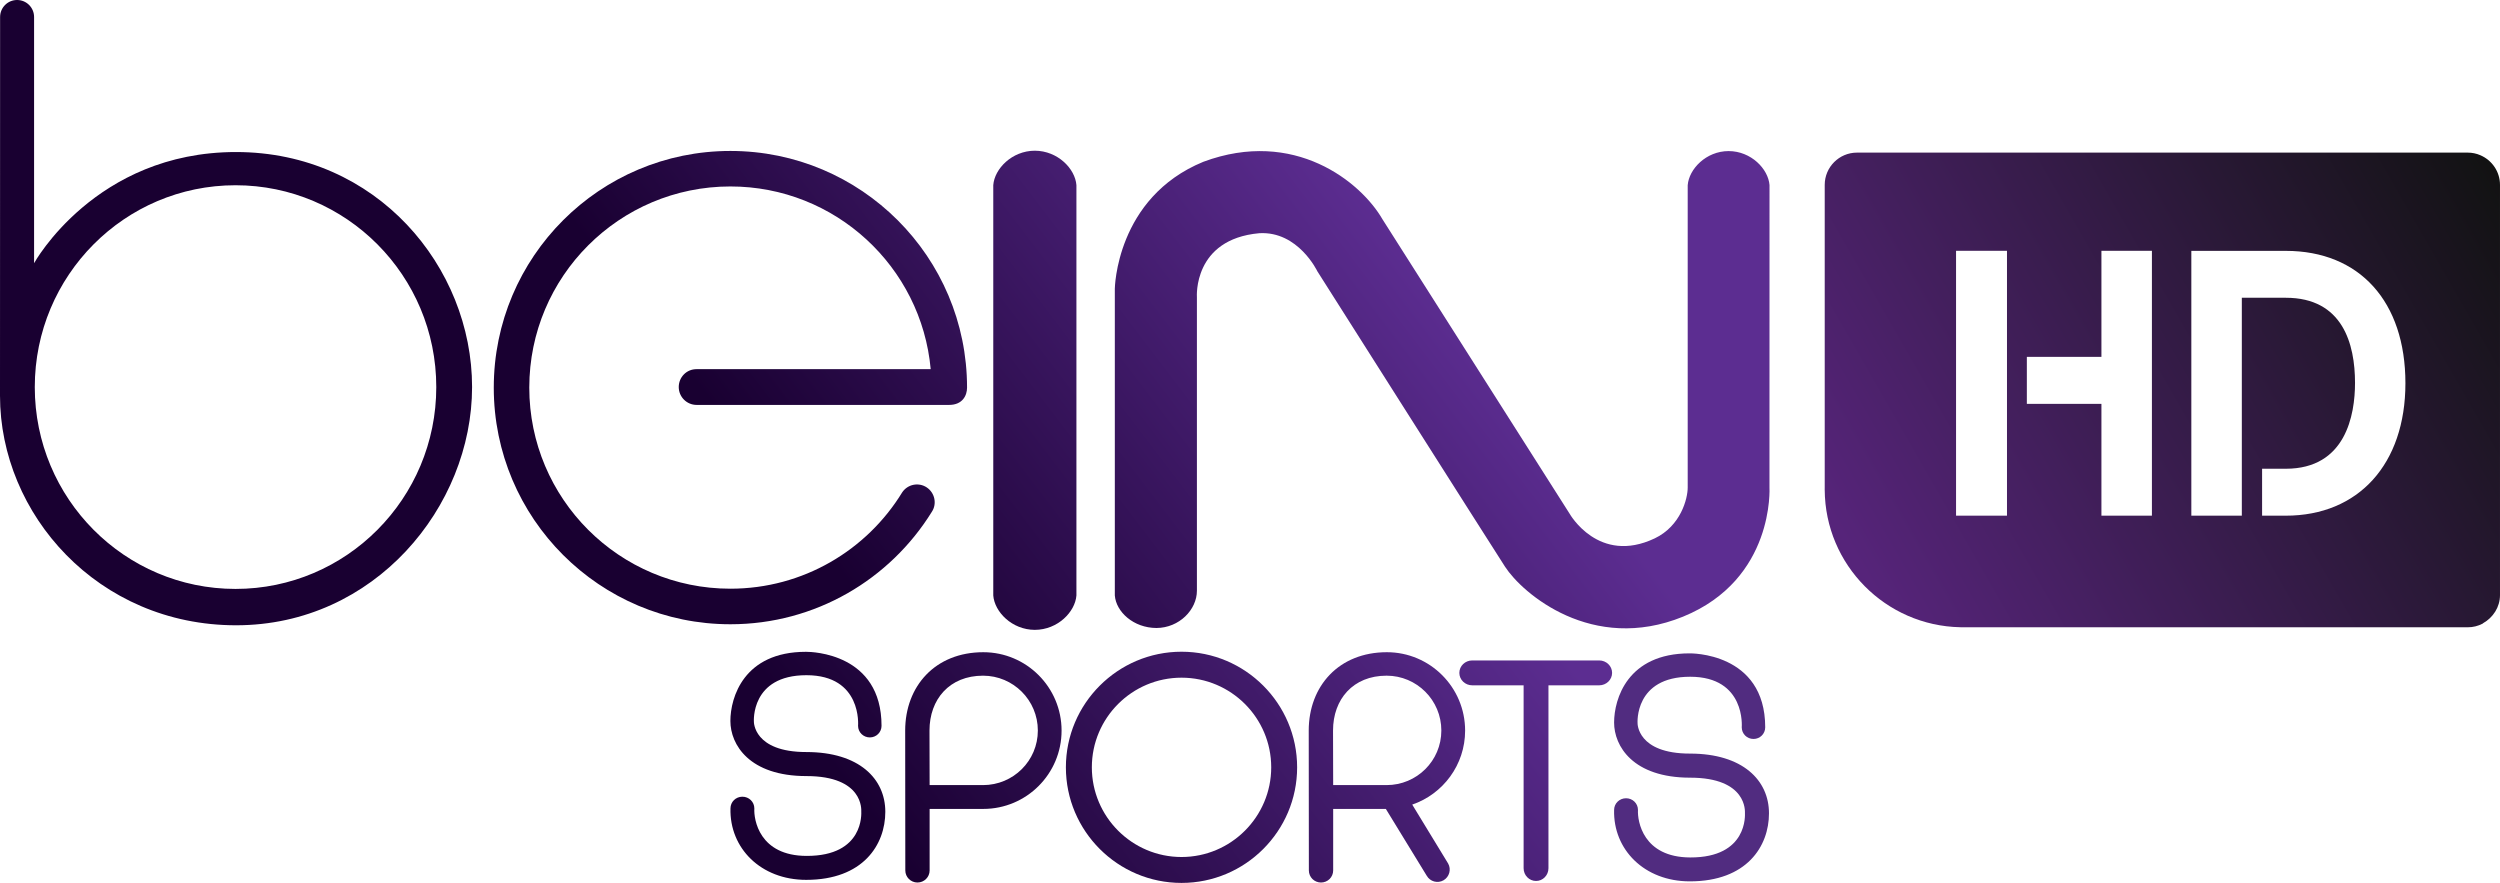 <?xml version="1.0" encoding="UTF-8" standalone="no"?>
<svg xmlns="http://www.w3.org/2000/svg" xmlns:xlink="http://www.w3.org/1999/xlink" height="211.9" width="600" version="1.1" viewBox="0 0 562.511 198.658">
  <defs>
    <linearGradient id="j" gradientUnits="userSpaceOnUse" gradientTransform="matrix(116.45 -89.206 89.206 116.45 103.69 19.002)" x1="0" x2="1" y1="0" y2="0">
      <stop stop-color="#190031" offset="0"/>
      <stop stop-color="#190031" offset=".006"/>
      <stop stop-color="#5c2d91" offset="1"/>
    </linearGradient>
    <linearGradient id="i" gradientUnits="userSpaceOnUse" gradientTransform="matrix(116.45 -89.206 89.206 116.45 159.05 91.276)" x1="0" x2="1" y1="0" y2="0">
      <stop stop-color="#190031" offset="0"/>
      <stop stop-color="#190031" offset=".006"/>
      <stop stop-color="#5c2d91" offset="1"/>
    </linearGradient>
    <linearGradient id="h" gradientUnits="userSpaceOnUse" gradientTransform="matrix(116.45 -89.207 89.207 116.45 184.67 124.73)" x1="0" x2="1" y1="0" y2="0">
      <stop stop-color="#190031" offset="0"/>
      <stop stop-color="#190031" offset=".006"/>
      <stop stop-color="#5c2d91" offset="1"/>
    </linearGradient>
    <linearGradient id="g" gradientUnits="userSpaceOnUse" gradientTransform="matrix(116.45 -89.206 89.206 116.45 218.55 168.95)" x1="0" x2="1" y1="0" y2="0">
      <stop stop-color="#190031" offset="0"/>
      <stop stop-color="#190031" offset=".006"/>
      <stop stop-color="#5c2d91" offset="1"/>
    </linearGradient>
    <linearGradient id="f" gradientUnits="userSpaceOnUse" gradientTransform="matrix(116.45 -89.206 89.206 116.45 195.55 184.54)" x1="0" x2="1" y1="0" y2="0">
      <stop stop-color="#190031" offset="0"/>
      <stop stop-color="#190031" offset=".006"/>
      <stop stop-color="#5c2d91" offset="1"/>
    </linearGradient>
    <linearGradient id="e" gradientUnits="userSpaceOnUse" gradientTransform="matrix(116.45 -89.206 89.206 116.45 215.81 210.98)" x1="0" x2="1" y1="0" y2="0">
      <stop stop-color="#190031" offset="0"/>
      <stop stop-color="#190031" offset=".006"/>
      <stop stop-color="#5c2d91" offset="1"/>
    </linearGradient>
    <linearGradient id="d" gradientUnits="userSpaceOnUse" gradientTransform="matrix(116.45 -89.206 89.206 116.45 243 246.49)" x1="0" x2="1" y1="0" y2="0">
      <stop stop-color="#190031" offset="0"/>
      <stop stop-color="#190031" offset=".006"/>
      <stop stop-color="#5c2d91" offset="1"/>
    </linearGradient>
    <linearGradient id="c" gradientUnits="userSpaceOnUse" gradientTransform="matrix(116.45 -89.206 89.206 116.45 184.52 170.15)" x1="0" x2="1" y1="0" y2="0">
      <stop stop-color="#190031" offset="0"/>
      <stop stop-color="#190031" offset=".006"/>
      <stop stop-color="#5c2d91" offset="1"/>
    </linearGradient>
    <linearGradient id="b" gradientUnits="userSpaceOnUse" gradientTransform="matrix(116.45 -89.206 89.206 116.45 233.94 234.65)" x1="0" x2="1" y1="0" y2="0">
      <stop stop-color="#190031" offset="0"/>
      <stop stop-color="#190031" offset=".006"/>
      <stop stop-color="#5c2d91" offset="1"/>
    </linearGradient>
    <linearGradient id="a" gradientUnits="userSpaceOnUse" gradientTransform="matrix(147.76 -85.313 85.313 147.76 418.24 127.16)" x1="0" x2="1" y1="0" y2="0">
      <stop stop-color="#56247a" offset="0"/>
      <stop stop-color="#111211" offset="1"/>
    </linearGradient>
  </defs>
  <g stroke-width=".938">
    <path fill="url(#a)" d="m417.83 34.338c-4.02 0-7.26 3.273-7.26 7.258v68.364s-0.02 0.03-0.02 0.07c0 0.03 0.02 0.04 0.02 0.08v0.1c0.09 16.89 13.7 30.6 30.54 30.92 0.03 0 0.07 0.01 0.09 0.01h114.07c1.2 0 2.29-0.29 3.29-0.8 0.03-0.03 0.07-0.03 0.11-0.07-0.02 0.02-0.02 0 0.04-0.05 2.22-1.25 3.8-3.6 3.8-6.33v-92.294c0-3-1.83-5.569-4.43-6.675-0.86-0.375-1.83-0.583-2.81-0.583h-137.42zm22.29 22.099h11.46v59.593h-11.46zm32.71 0h11.36v59.593h-11.36v-25.156h-16.78v-10.582h16.78zm20.23 0.009h21.25c16.6 0 26.92 11.397 26.92 29.782 0 18.202-10.57 29.802-26.92 29.802h-5.33v-10.56h5.33c13.51 0 15.58-12.114 15.58-19.311 0-8.776-2.76-19.161-15.58-19.161h-9.89v49.032h-11.36z"/>
    <path d="m0.022 3.823s-0.022 58.596-0.022 85.212c0 26.625 22.005 51.655 53.126 51.655 31.116 0 53.094-26.63 53.094-53.614 0-26.973-21.434-52.868-53.122-52.868-31.684 0-45.429 25.014-45.429 25.014v-55.399c0-2.109-1.71-3.825-3.825-3.825-2.111-0-3.821 1.716-3.821 3.825m7.803 83.271c0-25.078 20.216-45.413 45.17-45.413 24.937 0 45.169 20.335 45.169 45.413 0 25.076-20.232 45.416-45.17 45.416-24.953 0-45.17-20.34-45.17-45.416" fill="url(#j)"/>
    <path d="m111.1 87.216c0 29.404 23.84 53.244 53.24 53.244 19.15 0 35.93-10.12 45.32-25.29 1.21-1.81 0.68-4.28-1.14-5.5-1.83-1.22-4.3-0.71-5.52 1.11-7.95 13-22.3 21.68-38.66 21.68-24.99 0-45.25-20.25-45.25-45.244s20.26-45.264 45.25-45.264c23.6 0 42.98 18.067 45.07 41.111h-52.71c-2.22 0-3.98 1.8-3.98 4.022 0 2.213 1.8 4.022 4.02 4.022h56.82c3 0 4.03-2.109 4.03-3.891 0-29.41-23.84-53.251-53.25-53.251-29.4 0-53.24 23.841-53.24 53.251" fill="url(#i)"/>
    <path d="m232.84 33.908h0.03zc-5.16 0.019-9.07 4.069-9.35 7.744v92.328c0.28 3.68 4.19 7.73 9.35 7.74 5.17-0.01 9.08-4.06 9.36-7.74v-92.328c-0.28-3.675-4.19-7.725-9.36-7.744m-0.02 0h0.02zm0.02 107.81h0.03-0.03m-0.02 0h0.02-0.02" fill="url(#h)"/>
    <path d="m388.94 33.993h0.02zc-5.08 0.009-8.92 4.059-9.2 7.678v68.029c0 2.49-1.55 8.63-7.41 11.43-12.64 6.01-19.15-5.53-19.15-5.53l-42.11-66.25c-4.87-8.448-19.88-20.551-40.31-12.948-19.68 8.082-19.92 28.567-19.92 28.567v69.011c0.28 3.68 4.19 7.3 9.36 7.32 5.15-0.02 9.11-4.13 9.11-8.38v-66.067s-0.94-13.031 14.04-14.382c8.75-0.506 13.06 8.569 13.06 8.569s38.34 60.45 42.23 66.47c3.89 6.01 19.62 19.56 40.05 11.24 20.67-8.42 19.45-29.11 19.45-29.11l0.01-68.006c-0.29-3.619-4.13-7.632-9.21-7.641m-0.02 0h0.02zm-128.72 107.31h0.02zm-0.02 0h0.02z" fill="url(#g)"/>
    <path d="m203.67 164.4 0.03 31.45c0 1.51 1.23 2.72 2.73 2.72 1.51 0 2.74-1.21 2.74-2.72v-13.84h12.08c9.72 0 17.61-7.89 17.61-17.62 0-9.74-7.89-17.64-17.61-17.64-10.78 0-17.58 7.59-17.58 17.65m5.47-0.03c0-7.04 4.51-12.34 12.05-12.34 6.8 0 12.33 5.52 12.33 12.34 0 6.81-5.53 12.28-12.33 12.28h-12.02z" fill="url(#f)"/>
    <path d="m239.83 172.65c0 14.35 11.68 26.01 26.02 26.01s26.01-11.66 26.01-26.01c0-14.34-11.67-26.01-26.01-26.01s-26.02 11.67-26.02 26.01m5.84 0c0-11.13 9.05-20.17 20.18-20.17 11.12 0 20.18 9.04 20.18 20.17 0 11.12-9.06 20.18-20.18 20.18-11.13 0-20.18-9.06-20.18-20.18" fill="url(#e)"/>
    <path d="m331.27 148.6c-1.61 0-2.91 1.25-2.91 2.8s1.3 2.8 2.91 2.8h11.55v41.15c0 1.59 1.25 2.87 2.8 2.87 1.54 0 2.79-1.28 2.79-2.87v-41.15h11.41c1.6 0 2.91-1.25 2.91-2.8s-1.31-2.8-2.91-2.8z" fill="url(#d)"/>
    <path d="m181.33 146.66c-13.98 0-16.99 10.28-16.99 15.57s4.23 12.39 17.11 12.39c12.9 0 12.34 7.66 12.34 7.96 0 0.31 0.71 10.04-12.31 10-10.64-0.02-11.9-8.17-11.75-10.68 0-1.48-1.21-2.64-2.69-2.64s-2.68 1.16-2.68 2.64c-0.23 8.91 6.8 16.07 17.04 16.07 12.81 0 17.8-7.91 17.8-15.32s-5.87-13.44-17.77-13.44c-11.92 0-11.8-6.83-11.8-6.83s-0.76-10.46 11.82-10.46c12.59 0 11.62 11.39 11.62 11.39 0 1.45 1.19 2.61 2.64 2.61 1.47 0 2.64-1.16 2.64-2.61 0-16.32-15.67-16.65-16.93-16.65h-0.09" fill="url(#c)"/>
    <path d="m294.47 164.4 0.03 31.45c0 1.51 1.22 2.72 2.73 2.72 1.52 0 2.74-1.21 2.74-2.72v-13.84h11.85l9.2 15.03c0.76 1.33 2.45 1.79 3.78 1.03 1.32-0.77 1.79-2.46 1.03-3.79l-8.07-13.24c6.92-2.38 11.9-8.93 11.9-16.65 0-9.74-7.89-17.64-17.61-17.64-10.77 0-17.58 7.59-17.58 17.65m5.47-0.03c0-7.04 4.51-12.34 12.05-12.34 6.8 0 12.32 5.52 12.32 12.34 0 6.81-5.52 12.28-12.32 12.28h-12.02z" fill="url(#b)"/>
    <path d="m391.9 163.65s0.97-11.38-11.61-11.38c-12.59 0-11.83 10.45-11.83 10.45s-0.13 6.84 11.79 6.84c11.91 0 17.78 6.03 17.78 13.44s-4.98 15.31-17.81 15.31c-10.23 0-17.27-7.15-17.04-16.07 0-1.47 1.21-2.63 2.69-2.63s2.68 1.16 2.68 2.63c-0.14 2.52 1.12 10.66 11.76 10.69 13.01 0.04 12.31-9.69 12.31-9.99 0-0.31 0.55-7.96-12.33-7.96-12.89 0-17.11-7.12-17.11-12.4 0-5.29 3-15.57 16.98-15.57 0 0 17.02-0.35 17.02 16.64 0 1.46-1.18 2.62-2.63 2.62-1.47 0-2.65-1.16-2.65-2.62" fill="#512c80"/>
  </g>
</svg>
